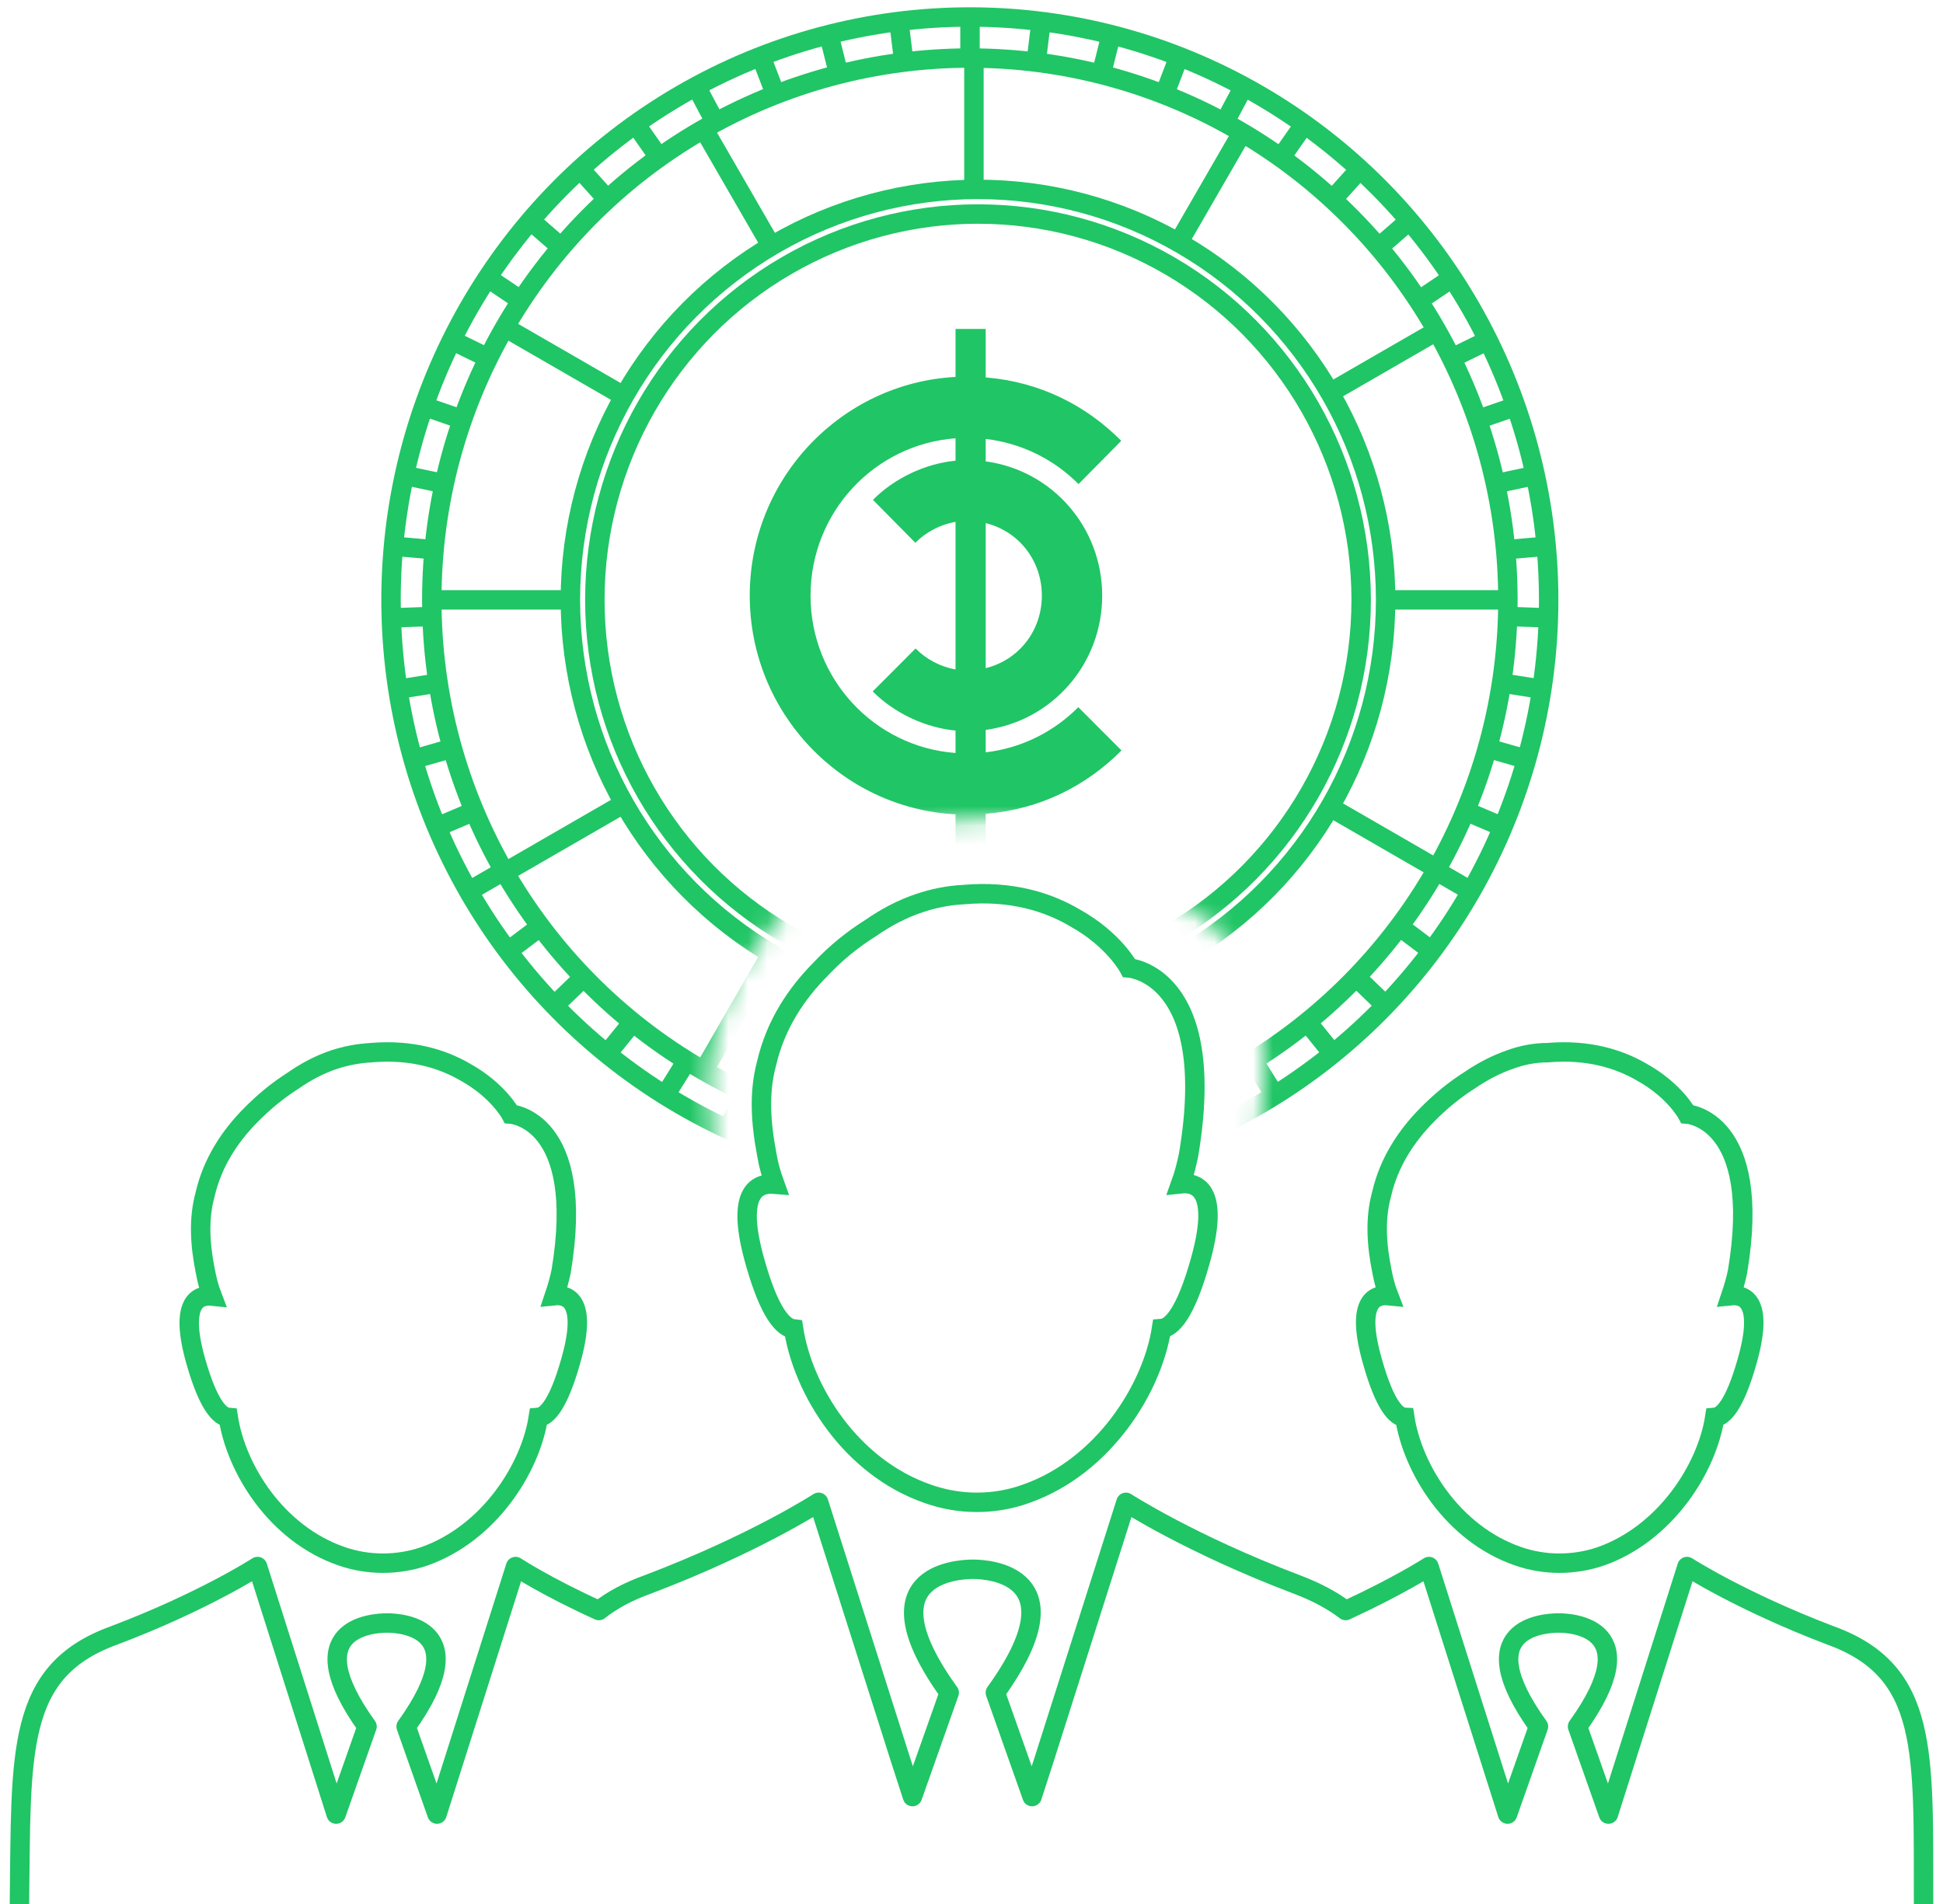 <?xml version="1.0" encoding="UTF-8"?>
<svg width="100px" height="98px" viewBox="0 0 100 98" version="1.1" xmlns="http://www.w3.org/2000/svg" xmlns:xlink="http://www.w3.org/1999/xlink">
    <!-- Generator: Sketch 48.2 (47327) - http://www.bohemiancoding.com/sketch -->
    <title>Group 2</title>
    <desc>Created with Sketch.</desc>
    <defs>
        <path d="M48.477,65 C48.882,63.19 48.86,61.724 48.292,60.478 C48.149,60.165 47.982,59.884 47.793,59.633 C48.576,54.431 47.692,50.783 45.384,48.628 C44.789,48.073 44.142,47.663 43.477,47.38 C42.983,46.781 42.381,46.195 41.663,45.653 C41.245,45.337 40.797,45.044 40.317,44.777 C38.197,43.538 35.666,42.936 32.817,43.177 C31.766,43.234 30.737,43.439 29.75,43.773 C28.639,44.138 27.551,44.697 26.531,45.397 C25.395,46.111 24.334,46.977 23.417,47.948 C21.663,49.718 20.413,51.795 19.845,54.207 C19.394,55.913 19.385,57.643 19.716,59.652 C19.528,59.901 19.361,60.18 19.217,60.491 C18.643,61.733 18.616,63.191 19.018,65 L0,65 L0,0 L65,0 L65,65 L48.477,65 Z" id="path-1"></path>
    </defs>
    <g id="Roadmap-content" stroke="none" stroke-width="1" fill="none" fill-rule="evenodd" transform="translate(-351, -123)">
        <g id="Group-2" transform="translate(352, 122)">
            <g id="group" transform="translate(0, 47)" fill-rule="nonzero" stroke="#20C565">
                <path d="M98,52 C97.98,44.187 98.302,40.02 93.211,38.177 C88.582,36.414 85.825,34.631 85.825,34.631 L82.264,45.85 L81.781,47.372 L80.191,42.865 C83.853,37.776 79.909,37.536 79.225,37.536 C78.46,37.536 74.516,37.776 78.179,42.865 L76.589,47.372 L76.106,45.85 L72.544,34.631 C72.544,34.631 70.995,35.633 68.258,36.895 C67.574,36.374 66.749,35.933 65.743,35.552 C60.249,33.469 56.949,31.325 56.949,31.325 L52.703,44.668 L52.119,46.471 L50.228,41.122 C54.594,35.072 49.906,34.771 49.08,34.771 C48.195,34.771 43.486,35.072 47.853,41.122 L45.961,46.471 L45.378,44.668 L41.132,31.325 C41.132,31.325 37.832,33.469 32.338,35.552 C31.332,35.913 30.507,36.354 29.823,36.895 C27.086,35.653 25.536,34.631 25.536,34.631 L21.975,45.85 L21.492,47.372 L19.902,42.865 C23.564,37.776 19.62,37.536 18.936,37.536 C18.171,37.536 14.227,37.776 17.89,42.865 L16.3,47.372 L15.817,45.85 L12.255,34.631 C12.255,34.631 9.478,36.434 4.87,38.177 C-0.221,40.02 0.101,44.187 0,52" id="Shape" stroke-linecap="round" stroke-linejoin="round"></path>
                <path d="M76.758,8.521 C75.99,8.781 75.282,9.161 74.635,9.602 C73.846,10.102 73.118,10.702 72.451,11.383 C71.42,12.423 70.49,13.784 70.106,15.465 C69.762,16.726 69.843,18.047 70.126,19.448 C70.207,19.868 70.308,20.269 70.47,20.689 C69.681,20.609 68.771,21.069 69.64,24.091 C70.267,26.312 70.854,26.933 71.299,26.953 C71.703,29.595 73.766,32.937 77.122,34.098 C78.497,34.578 80.014,34.578 81.409,34.098 C84.725,32.917 86.848,29.575 87.253,26.953 C87.698,26.913 88.284,26.292 88.911,24.091 C89.78,21.069 88.85,20.609 88.082,20.689 C88.223,20.269 88.345,19.848 88.426,19.448 C89.74,11.603 85.837,11.343 85.837,11.343 C85.837,11.343 85.19,10.122 83.492,9.181 C82.359,8.521 80.762,8 78.659,8.181 C78.012,8.181 77.365,8.301 76.758,8.521 Z" id="Shape"></path>
                <path d="M10.748,26.953 C11.152,29.595 13.215,32.937 16.572,34.098 C17.947,34.578 19.464,34.578 20.86,34.098 C24.177,32.917 26.3,29.575 26.705,26.953 C27.15,26.913 27.736,26.292 28.363,24.091 C29.233,21.069 28.302,20.609 27.534,20.689 C27.675,20.269 27.797,19.848 27.878,19.448 C29.192,11.603 25.289,11.343 25.289,11.343 C25.289,11.343 24.642,10.122 22.943,9.181 C21.81,8.521 20.213,8 18.109,8.181 C17.422,8.221 16.795,8.341 16.188,8.541 C15.419,8.801 14.712,9.181 14.085,9.622 C13.296,10.122 12.568,10.722 11.9,11.403 C10.869,12.443 9.939,13.804 9.554,15.485 C9.211,16.746 9.291,18.067 9.575,19.468 C9.655,19.888 9.757,20.289 9.918,20.709 C9.15,20.629 8.22,21.089 9.089,24.111 C9.716,26.292 10.303,26.913 10.748,26.953 Z" id="Shape"></path>
                <path d="M37.868,18.985 C38.614,21.623 39.32,22.342 39.844,22.402 C40.328,25.539 42.768,29.515 46.761,30.893 C48.394,31.473 50.209,31.473 51.843,30.873 C55.775,29.475 58.296,25.499 58.78,22.382 C59.304,22.342 60.01,21.603 60.756,18.965 C61.784,15.369 60.695,14.83 59.768,14.93 C59.949,14.43 60.07,13.931 60.171,13.451 C61.744,4.141 57.106,3.821 57.106,3.821 C57.106,3.821 56.34,2.362 54.323,1.244 C52.972,0.444 51.076,-0.175 48.596,0.045 C47.789,0.085 47.023,0.245 46.317,0.484 C45.41,0.784 44.563,1.244 43.817,1.763 C42.889,2.342 42.002,3.062 41.236,3.881 C40.005,5.12 38.917,6.718 38.453,8.736 C38.049,10.234 38.15,11.793 38.473,13.471 C38.554,13.971 38.695,14.45 38.876,14.95 C37.928,14.87 36.839,15.389 37.868,18.985 Z" id="Shape"></path>
            </g>
            <g id="coin" transform="translate(16, 0)">
                <mask id="mask-2" fill="white">
                    <use xlink:href="#path-1"></use>
                </mask>
                <g id="Mask"></g>
                <g mask="url(#mask-2)">
                    <g transform="translate(3.125, 1.875)">
                        <g>
                            <ellipse id="Oval" stroke="#20C565" cx="29.79" cy="30" rx="29.79" ry="30"></ellipse>
                            <ellipse id="Oval" stroke="#20C565" cx="29.79" cy="30" rx="27.692" ry="27.887"></ellipse>
                            <path d="M29.798,0.211 L29.798,1.901 M33.433,0.437 L33.227,2.114 M37.013,1.111 L36.604,2.75 M40.483,2.222 L39.878,3.8 M43.792,3.754 L42.998,5.246 M46.889,5.684 L45.919,7.069 M49.726,7.982 L48.595,9.238 M52.262,10.614 L50.986,11.723 M54.457,13.54 L53.056,14.485 M56.286,16.728 L54.766,17.469 M57.704,20.105 L56.106,20.656 M58.7,23.632 L57.047,23.984 M59.258,27.256 L57.575,27.403 M59.37,30.921 L57.681,30.862 M59.034,34.572 L57.364,34.308 M58.254,38.154 L56.63,37.688 M57.044,41.612 L55.488,40.952 M55.42,44.894 L53.957,44.049 M53.409,47.951 L52.059,46.934 M51.039,50.736 L49.824,49.562 M48.348,53.206 L47.285,51.893 M45.376,55.325 L44.48,53.892 M42.168,57.06 L41.453,55.528 M38.772,58.385 L38.25,56.778 M35.24,59.28 L34.918,57.621 M31.626,59.732 L31.508,58.046 M27.97,59.732 L28.088,58.046 M24.355,59.28 L24.678,57.621 M20.824,58.385 L21.346,56.778 M17.428,57.06 L18.142,55.528 M14.22,55.325 L15.115,53.892 M11.248,53.206 L12.311,51.893 M8.556,50.736 L9.772,49.562 M6.187,47.951 L7.537,46.934 M4.175,44.894 L5.639,44.049 M2.552,41.612 L4.108,40.952 M1.341,38.154 L2.966,37.688 M0.562,34.572 L2.231,34.308 M0.226,30.921 L1.915,30.862 M0.337,27.256 L2.021,27.403 M0.895,23.632 L2.549,23.984 M1.891,20.105 L3.489,20.656 M3.31,16.728 L4.829,17.469 M5.139,13.54 L6.54,14.485 M7.334,10.614 L8.609,11.723 M9.87,7.982 L11.001,9.238 M12.707,5.684 L13.677,7.069 M15.804,3.754 L16.597,5.246 M19.113,2.222 L19.718,3.8 M22.583,1.111 L22.992,2.75 M26.163,0.437 L26.369,2.114" id="Line" stroke="#20C565" stroke-linecap="round"></path>
                            <ellipse id="Oval" stroke="#20C565" cx="30.21" cy="30" rx="20.979" ry="21.127"></ellipse>
                            <path d="M30,2.535 L30,8.497 M43.647,6.215 L40.666,11.377 M53.637,16.268 L48.474,19.248 M57.294,30 L51.332,30 M53.637,43.732 L48.474,40.752 M43.647,53.785 L40.666,48.623 M30,57.465 L30,51.503 M16.353,53.785 L19.334,48.623 M6.363,43.732 L11.526,40.752 M2.706,30 L8.668,30 M6.363,16.268 L11.526,19.248 M16.353,6.215 L19.334,11.377" id="Line-2" stroke="#20C565" stroke-linecap="square"></path>
                            <ellipse id="Oval" stroke="#20C565" cx="30.21" cy="30" rx="19.72" ry="19.859"></ellipse>
                            <path d="M21.591,29.783 C21.591,25.508 24.863,21.997 29.053,21.684 L29.053,22.837 C27.501,22.987 25.92,23.728 24.803,24.853 L26.985,27.062 C27.538,26.505 28.277,26.119 29.053,25.985 L29.053,33.58 C28.277,33.447 27.55,33.06 26.997,32.503 L24.791,34.713 C25.908,35.837 27.501,36.579 29.053,36.728 L29.053,37.881 C24.863,37.569 21.591,34.057 21.591,29.783 M33.496,29.783 C33.496,31.582 32.313,33.096 30.606,33.515 L30.606,26.05 C32.313,26.47 33.496,27.984 33.496,29.783 M37.595,37.751 L35.371,35.524 C34.121,36.783 32.468,37.629 30.606,37.848 L30.606,36.693 C34.021,36.233 36.601,33.311 36.601,29.783 C36.601,26.255 34.021,23.332 30.606,22.872 L30.606,21.717 C32.468,21.936 34.133,22.782 35.383,24.041 L37.583,21.814 C35.765,19.984 33.4,18.781 30.606,18.551 L30.606,16.056 L29.053,16.056 L29.053,18.525 C23.155,18.842 18.462,23.77 18.462,29.783 C18.462,35.795 23.155,40.723 29.053,41.04 L29.053,43.099 L30.606,43.099 L30.606,41.014 C33.4,40.784 35.777,39.582 37.595,37.751" id="Fill-1" fill="#20C565"></path>
                        </g>
                    </g>
                </g>
            </g>
        </g>
    </g>
</svg>